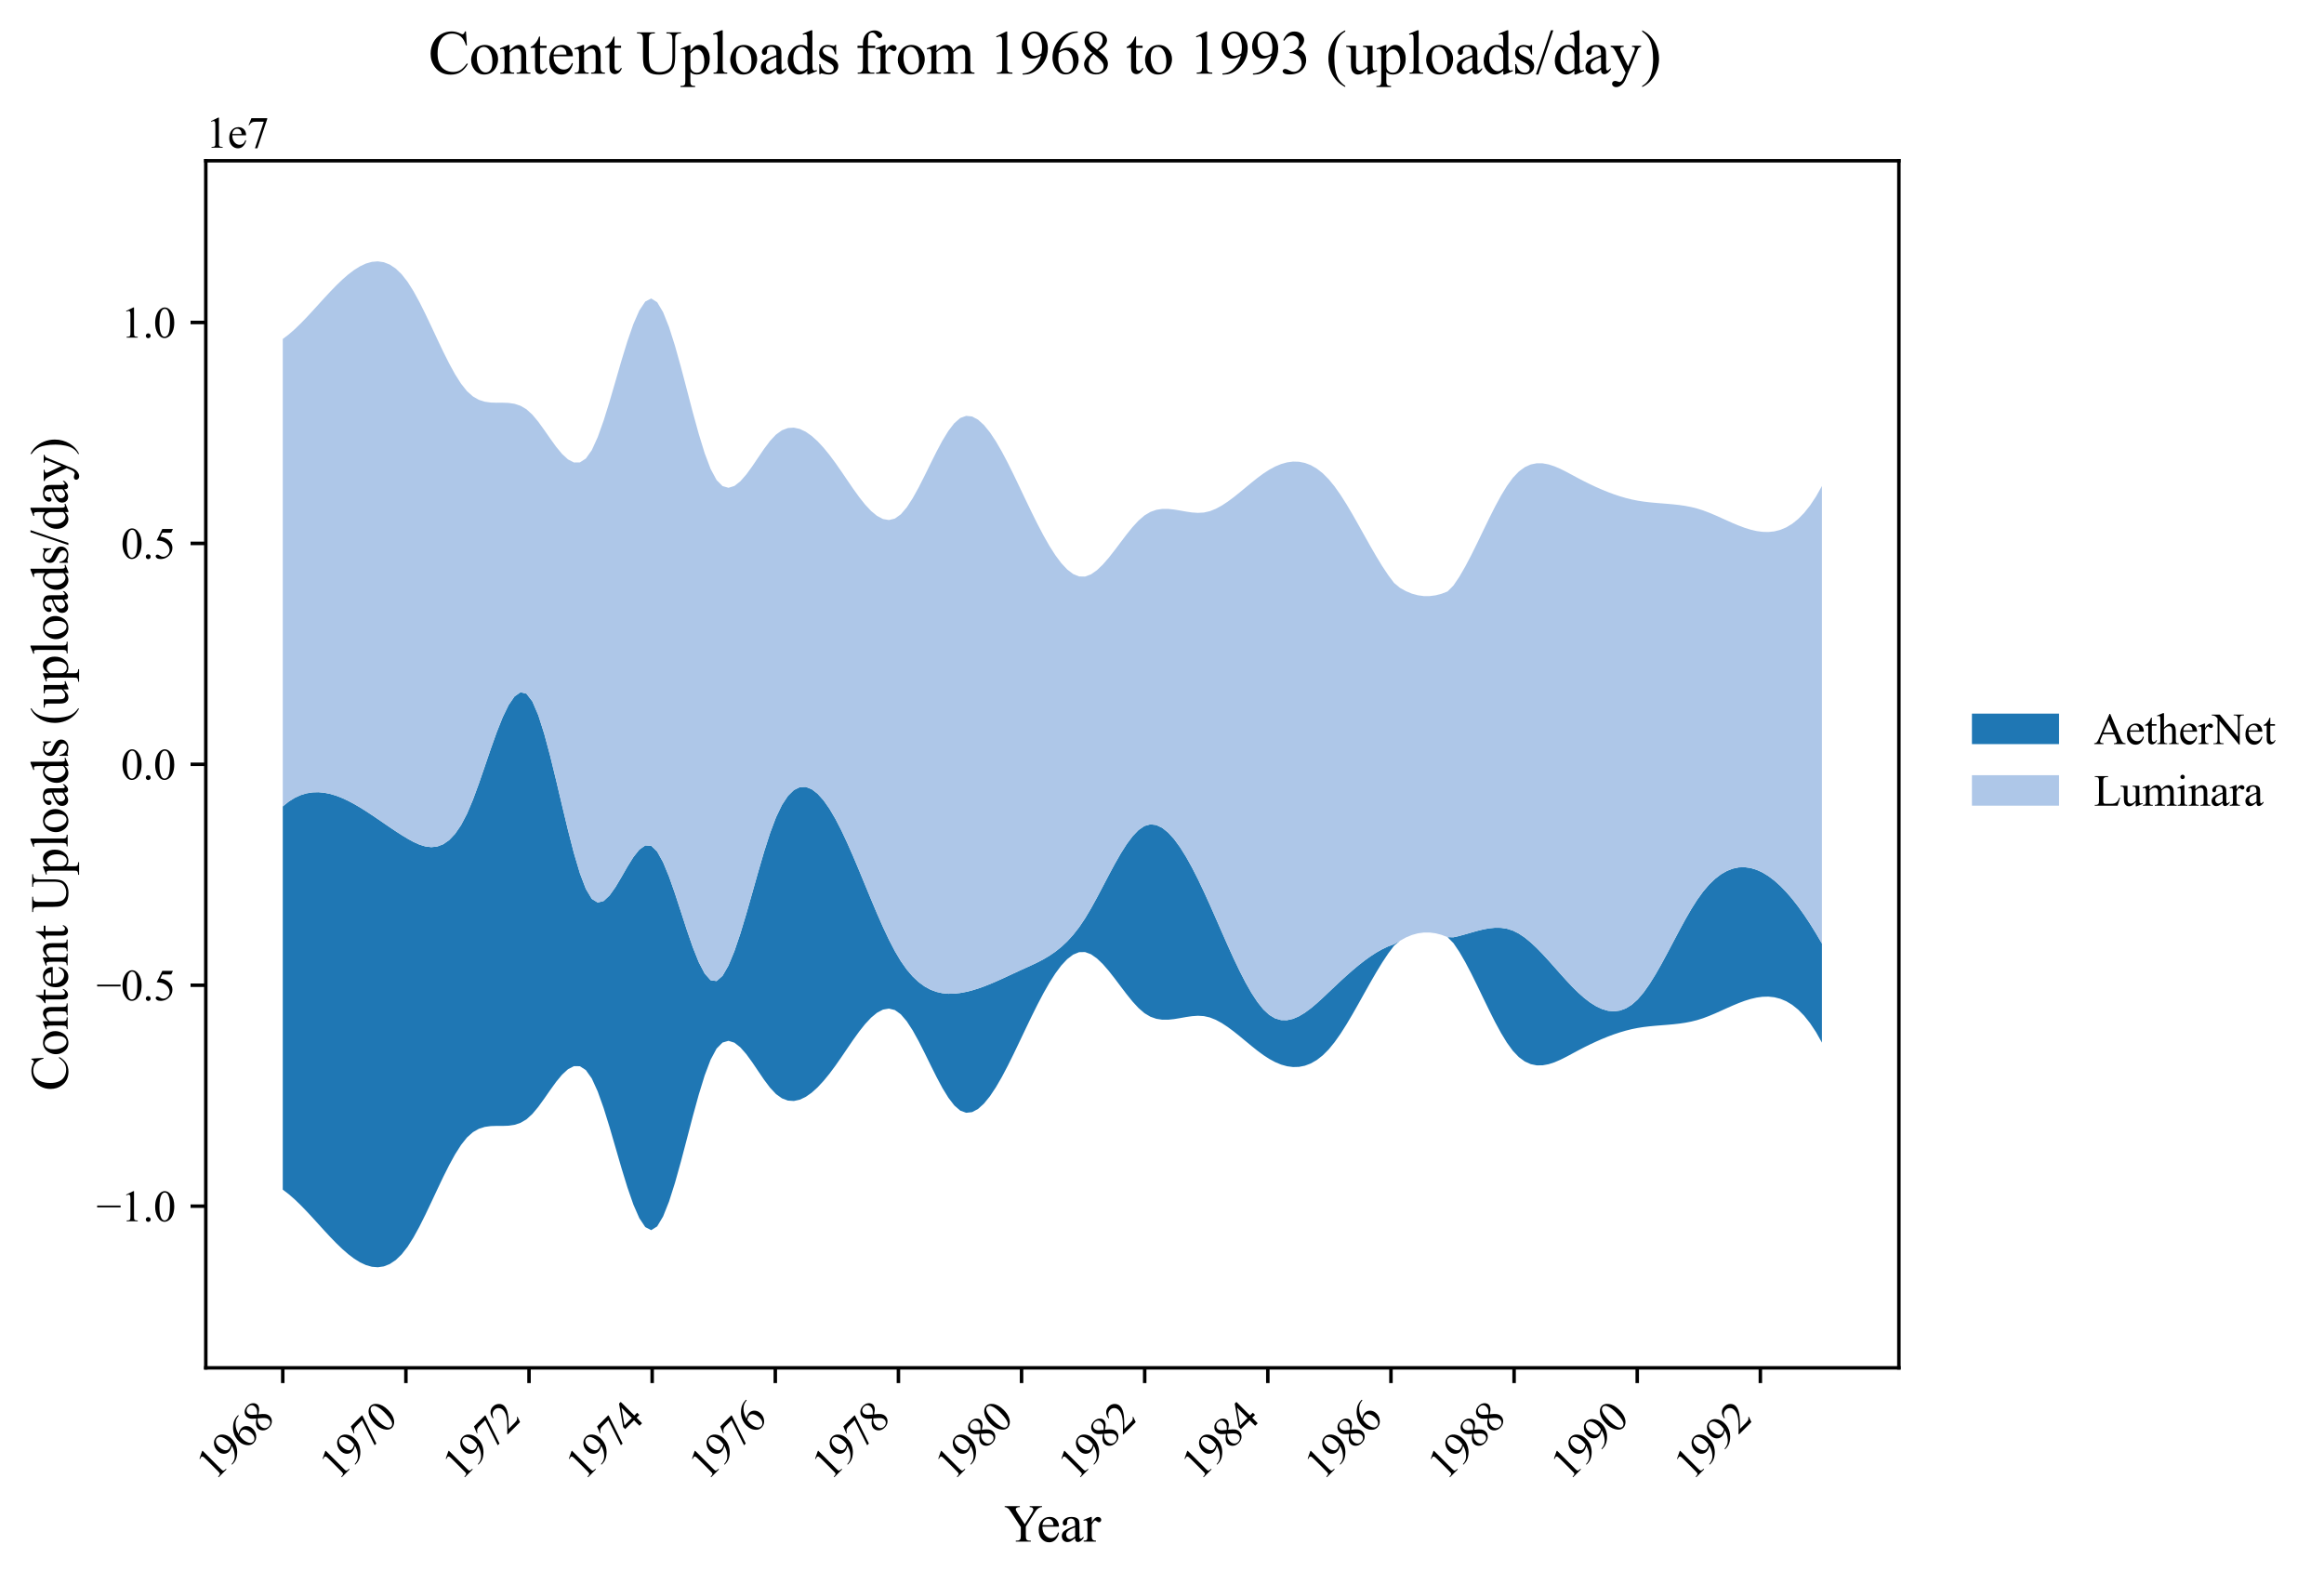 <?xml version="1.0" encoding="utf-8" standalone="no"?>
<!DOCTYPE svg PUBLIC "-//W3C//DTD SVG 1.1//EN"
  "http://www.w3.org/Graphics/SVG/1.1/DTD/svg11.dtd">
<svg xmlns:xlink="http://www.w3.org/1999/xlink" width="533.684pt" height="363.785pt" viewBox="0 0 533.684 363.785" xmlns="http://www.w3.org/2000/svg" version="1.1">
 <defs>
  <style type="text/css">*{stroke-linejoin: round; stroke-linecap: butt}</style>
 </defs>
 <g id="figure_1">
  <g id="patch_1">
   <path d="M 0 363.785 
L 533.684 363.785 
L 533.684 0 
L 0 0 
z
" style="fill: #ffffff"/>
  </g>
  <g id="axes_1">
   <g id="patch_2">
    <path d="M 47.261 314.121 
L 436.061 314.121 
L 436.061 36.921 
L 47.261 36.921 
z
" style="fill: #ffffff"/>
   </g>
   <g id="PolyCollection_1">
    <path d="M 64.934 185.184 
L 64.934 273.194 
L 66.298 274.231 
L 67.663 275.423 
L 69.028 276.738 
L 70.392 278.145 
L 71.757 279.614 
L 73.122 281.114 
L 74.486 282.615 
L 75.851 284.084 
L 77.216 285.491 
L 78.581 286.806 
L 79.945 287.997 
L 81.31 289.034 
L 82.675 289.886 
L 84.039 290.521 
L 85.404 290.91 
L 86.769 291.021 
L 88.133 290.824 
L 89.498 290.287 
L 90.863 289.379 
L 92.227 288.07 
L 93.592 286.33 
L 94.957 284.17 
L 96.322 281.678 
L 97.686 278.948 
L 99.051 276.077 
L 100.416 273.16 
L 101.78 270.292 
L 103.145 267.568 
L 104.51 265.084 
L 105.874 262.935 
L 107.239 261.216 
L 108.604 259.998 
L 109.968 259.222 
L 111.333 258.79 
L 112.698 258.601 
L 114.062 258.559 
L 115.427 258.562 
L 116.792 258.514 
L 118.157 258.313 
L 119.521 257.863 
L 120.886 257.063 
L 122.251 255.822 
L 123.615 254.183 
L 124.98 252.301 
L 126.345 250.335 
L 127.709 248.447 
L 129.074 246.794 
L 130.439 245.538 
L 131.803 244.837 
L 133.168 244.851 
L 134.533 245.74 
L 135.898 247.663 
L 137.262 250.657 
L 138.627 254.487 
L 139.992 258.879 
L 141.356 263.562 
L 142.721 268.262 
L 144.086 272.709 
L 145.45 276.628 
L 146.815 279.748 
L 148.18 281.795 
L 149.544 282.499 
L 150.909 281.64 
L 152.274 279.357 
L 153.638 275.927 
L 155.003 271.632 
L 156.368 266.75 
L 157.733 261.562 
L 159.097 256.348 
L 160.462 251.386 
L 161.827 246.956 
L 163.191 243.339 
L 164.556 240.806 
L 165.921 239.42 
L 167.285 239.021 
L 168.65 239.444 
L 170.015 240.518 
L 171.379 242.077 
L 172.744 243.952 
L 174.109 245.975 
L 175.474 247.977 
L 176.838 249.79 
L 178.203 251.247 
L 179.568 252.227 
L 180.932 252.744 
L 182.297 252.837 
L 183.662 252.541 
L 185.026 251.895 
L 186.391 250.937 
L 187.756 249.704 
L 189.12 248.233 
L 190.485 246.563 
L 191.85 244.729 
L 193.214 242.774 
L 194.579 240.762 
L 195.944 238.771 
L 197.309 236.879 
L 198.673 235.163 
L 200.038 233.701 
L 201.403 232.572 
L 202.767 231.852 
L 204.132 231.619 
L 205.497 231.952 
L 206.861 232.926 
L 208.226 234.527 
L 209.591 236.627 
L 210.955 239.09 
L 212.32 241.779 
L 213.685 244.559 
L 215.049 247.293 
L 216.414 249.845 
L 217.779 252.078 
L 219.144 253.857 
L 220.508 255.045 
L 221.873 255.545 
L 223.238 255.395 
L 224.602 254.666 
L 225.967 253.426 
L 227.332 251.744 
L 228.696 249.691 
L 230.061 247.336 
L 231.426 244.748 
L 232.79 241.996 
L 234.155 239.15 
L 235.52 236.278 
L 236.885 233.442 
L 238.249 230.696 
L 239.614 228.096 
L 240.979 225.698 
L 242.343 223.556 
L 243.708 221.726 
L 245.073 220.264 
L 246.437 219.225 
L 247.802 218.664 
L 249.167 218.636 
L 250.531 219.141 
L 251.896 220.095 
L 253.261 221.404 
L 254.625 222.974 
L 255.99 224.713 
L 257.355 226.528 
L 258.72 228.324 
L 260.084 230.008 
L 261.449 231.488 
L 262.814 232.67 
L 264.178 233.484 
L 265.543 233.964 
L 266.908 234.173 
L 268.272 234.173 
L 269.637 234.029 
L 271.002 233.803 
L 272.366 233.558 
L 273.731 233.358 
L 275.096 233.266 
L 276.461 233.344 
L 277.825 233.653 
L 279.19 234.196 
L 280.555 234.935 
L 281.919 235.831 
L 283.284 236.844 
L 284.649 237.935 
L 286.013 239.064 
L 287.378 240.192 
L 288.743 241.279 
L 290.107 242.287 
L 291.472 243.175 
L 292.837 243.911 
L 294.201 244.479 
L 295.566 244.861 
L 296.931 245.041 
L 298.296 245.004 
L 299.66 244.734 
L 301.025 244.213 
L 302.39 243.428 
L 303.754 242.36 
L 305.119 240.995 
L 306.484 239.324 
L 307.848 237.387 
L 309.213 235.239 
L 310.578 232.936 
L 311.942 230.535 
L 313.307 228.09 
L 314.672 225.659 
L 316.037 223.297 
L 317.401 221.059 
L 318.766 219.002 
L 320.131 217.181 
L 321.495 216.046 
L 322.86 215.283 
L 324.225 214.717 
L 325.589 214.342 
L 326.954 214.155 
L 328.319 214.153 
L 329.683 214.332 
L 331.048 214.687 
L 332.413 215.216 
L 333.777 216.588 
L 335.142 218.62 
L 336.507 220.983 
L 337.872 223.589 
L 339.236 226.351 
L 340.601 229.183 
L 341.966 231.996 
L 343.33 234.705 
L 344.695 237.222 
L 346.06 239.459 
L 347.424 241.331 
L 348.789 242.762 
L 350.154 243.76 
L 351.518 244.374 
L 352.883 244.653 
L 354.248 244.643 
L 355.612 244.392 
L 356.977 243.95 
L 358.342 243.362 
L 359.707 242.679 
L 361.071 241.947 
L 362.436 241.214 
L 363.801 240.507 
L 365.165 239.832 
L 366.53 239.194 
L 367.895 238.595 
L 369.259 238.04 
L 370.624 237.533 
L 371.989 237.078 
L 373.353 236.679 
L 374.718 236.339 
L 376.083 236.063 
L 377.448 235.851 
L 378.812 235.689 
L 380.177 235.56 
L 381.542 235.45 
L 382.906 235.341 
L 384.271 235.219 
L 385.636 235.065 
L 387 234.866 
L 388.365 234.604 
L 389.73 234.264 
L 391.094 233.832 
L 392.459 233.317 
L 393.824 232.745 
L 395.188 232.138 
L 396.553 231.52 
L 397.918 230.914 
L 399.283 230.345 
L 400.647 229.836 
L 402.012 229.41 
L 403.377 229.092 
L 404.741 228.904 
L 406.106 228.871 
L 407.471 229.017 
L 408.835 229.364 
L 410.2 229.937 
L 411.565 230.759 
L 412.929 231.854 
L 414.294 233.245 
L 415.659 234.957 
L 417.024 237.012 
L 418.388 239.435 
L 418.388 216.685 
L 418.388 216.685 
L 417.024 214.35 
L 415.659 212.149 
L 414.294 210.092 
L 412.929 208.186 
L 411.565 206.438 
L 410.2 204.858 
L 408.835 203.453 
L 407.471 202.23 
L 406.106 201.199 
L 404.741 200.367 
L 403.377 199.743 
L 402.012 199.333 
L 400.647 199.147 
L 399.283 199.192 
L 397.918 199.476 
L 396.553 200.008 
L 395.188 200.795 
L 393.824 201.845 
L 392.459 203.167 
L 391.094 204.768 
L 389.73 206.656 
L 388.365 208.814 
L 387 211.18 
L 385.636 213.686 
L 384.271 216.264 
L 382.906 218.849 
L 381.542 221.372 
L 380.177 223.767 
L 378.812 225.967 
L 377.448 227.904 
L 376.083 229.511 
L 374.718 230.734 
L 373.353 231.579 
L 371.989 232.074 
L 370.624 232.244 
L 369.259 232.118 
L 367.895 231.721 
L 366.53 231.081 
L 365.165 230.225 
L 363.801 229.179 
L 362.436 227.969 
L 361.071 226.624 
L 359.707 225.176 
L 358.342 223.663 
L 356.977 222.121 
L 355.612 220.59 
L 354.248 219.105 
L 352.883 217.706 
L 351.518 216.429 
L 350.154 215.312 
L 348.789 214.394 
L 347.424 213.71 
L 346.06 213.28 
L 344.695 213.072 
L 343.33 213.053 
L 341.966 213.187 
L 340.601 213.439 
L 339.236 213.774 
L 337.872 214.157 
L 336.507 214.553 
L 335.142 214.926 
L 333.777 215.241 
L 332.413 215.216 
L 331.048 214.687 
L 329.683 214.332 
L 328.319 214.153 
L 326.954 214.155 
L 325.589 214.342 
L 324.225 214.717 
L 322.86 215.283 
L 321.495 216.046 
L 320.131 216.835 
L 318.766 217.342 
L 317.401 217.989 
L 316.037 218.762 
L 314.672 219.648 
L 313.307 220.633 
L 311.942 221.704 
L 310.578 222.847 
L 309.213 224.048 
L 307.848 225.294 
L 306.484 226.571 
L 305.119 227.865 
L 303.754 229.155 
L 302.39 230.399 
L 301.025 231.549 
L 299.66 232.559 
L 298.296 233.382 
L 296.931 233.971 
L 295.566 234.28 
L 294.201 234.262 
L 292.837 233.871 
L 291.472 233.06 
L 290.107 231.789 
L 288.743 230.084 
L 287.378 228.004 
L 286.013 225.605 
L 284.649 222.945 
L 283.284 220.084 
L 281.919 217.078 
L 280.555 213.985 
L 279.19 210.864 
L 277.825 207.772 
L 276.461 204.768 
L 275.096 201.902 
L 273.731 199.221 
L 272.366 196.767 
L 271.002 194.586 
L 269.637 192.721 
L 268.272 191.216 
L 266.908 190.115 
L 265.543 189.464 
L 264.178 189.305 
L 262.814 189.683 
L 261.449 190.618 
L 260.084 192.044 
L 258.72 193.876 
L 257.355 196.029 
L 255.99 198.417 
L 254.625 200.957 
L 253.261 203.562 
L 251.896 206.148 
L 250.531 208.63 
L 249.167 210.923 
L 247.802 212.947 
L 246.437 214.692 
L 245.073 216.187 
L 243.708 217.464 
L 242.343 218.554 
L 240.979 219.487 
L 239.614 220.296 
L 238.249 221.01 
L 236.885 221.661 
L 235.52 222.281 
L 234.155 222.899 
L 232.79 223.531 
L 231.426 224.168 
L 230.061 224.798 
L 228.696 225.41 
L 227.332 225.991 
L 225.967 226.531 
L 224.602 227.016 
L 223.238 227.437 
L 221.873 227.78 
L 220.508 228.035 
L 219.144 228.188 
L 217.779 228.214 
L 216.414 228.088 
L 215.049 227.782 
L 213.685 227.272 
L 212.32 226.529 
L 210.955 225.529 
L 209.591 224.243 
L 208.226 222.647 
L 206.861 220.713 
L 205.497 218.418 
L 204.132 215.79 
L 202.767 212.894 
L 201.403 209.796 
L 200.038 206.563 
L 198.673 203.262 
L 197.309 199.959 
L 195.944 196.721 
L 194.579 193.613 
L 193.214 190.704 
L 191.85 188.058 
L 190.485 185.738 
L 189.12 183.794 
L 187.756 182.275 
L 186.391 181.231 
L 185.026 180.71 
L 183.662 180.763 
L 182.297 181.439 
L 180.932 182.786 
L 179.568 184.855 
L 178.203 187.694 
L 176.838 191.322 
L 175.474 195.579 
L 174.109 200.238 
L 172.744 205.077 
L 171.379 209.87 
L 170.015 214.393 
L 168.65 218.422 
L 167.285 221.73 
L 165.921 224.095 
L 164.556 225.291 
L 163.191 225.105 
L 161.827 223.571 
L 160.462 220.956 
L 159.097 217.535 
L 157.733 213.585 
L 156.368 209.381 
L 155.003 205.2 
L 153.638 201.317 
L 152.274 198.009 
L 150.909 195.552 
L 149.544 194.221 
L 148.18 194.149 
L 146.815 195.11 
L 145.45 196.825 
L 144.086 199.014 
L 142.721 201.397 
L 141.356 203.693 
L 139.992 205.623 
L 138.627 206.907 
L 137.262 207.264 
L 135.898 206.415 
L 134.533 204.128 
L 133.168 200.541 
L 131.803 195.953 
L 130.439 190.664 
L 129.074 184.976 
L 127.709 179.189 
L 126.345 173.604 
L 124.98 168.521 
L 123.615 164.242 
L 122.251 161.068 
L 120.886 159.29 
L 119.521 158.976 
L 118.157 159.923 
L 116.792 161.914 
L 115.427 164.733 
L 114.062 168.163 
L 112.698 171.987 
L 111.333 175.988 
L 109.968 179.95 
L 108.604 183.656 
L 107.239 186.889 
L 105.874 189.49 
L 104.51 191.482 
L 103.145 192.924 
L 101.78 193.876 
L 100.416 194.397 
L 99.051 194.545 
L 97.686 194.38 
L 96.322 193.961 
L 94.957 193.346 
L 93.592 192.595 
L 92.227 191.765 
L 90.863 190.884 
L 89.498 189.97 
L 88.133 189.037 
L 86.769 188.1 
L 85.404 187.176 
L 84.039 186.278 
L 82.675 185.423 
L 81.31 184.627 
L 79.945 183.903 
L 78.581 183.269 
L 77.216 182.738 
L 75.851 182.327 
L 74.486 182.051 
L 73.122 181.925 
L 71.757 181.965 
L 70.392 182.185 
L 69.028 182.602 
L 67.663 183.23 
L 66.298 184.086 
L 64.934 185.184 
z
" clip-path="url(#p4b2a64101d)" style="fill: #1f77b4"/>
   </g>
   <g id="PolyCollection_2">
    <path d="M 64.934 77.849 
L 64.934 185.184 
L 66.298 184.086 
L 67.663 183.23 
L 69.028 182.602 
L 70.392 182.185 
L 71.757 181.965 
L 73.122 181.925 
L 74.486 182.051 
L 75.851 182.327 
L 77.216 182.738 
L 78.581 183.269 
L 79.945 183.903 
L 81.31 184.627 
L 82.675 185.423 
L 84.039 186.278 
L 85.404 187.176 
L 86.769 188.1 
L 88.133 189.037 
L 89.498 189.97 
L 90.863 190.884 
L 92.227 191.765 
L 93.592 192.595 
L 94.957 193.346 
L 96.322 193.961 
L 97.686 194.38 
L 99.051 194.545 
L 100.416 194.397 
L 101.78 193.876 
L 103.145 192.924 
L 104.51 191.482 
L 105.874 189.49 
L 107.239 186.889 
L 108.604 183.656 
L 109.968 179.95 
L 111.333 175.988 
L 112.698 171.987 
L 114.062 168.163 
L 115.427 164.733 
L 116.792 161.914 
L 118.157 159.923 
L 119.521 158.976 
L 120.886 159.29 
L 122.251 161.068 
L 123.615 164.242 
L 124.98 168.521 
L 126.345 173.604 
L 127.709 179.189 
L 129.074 184.976 
L 130.439 190.664 
L 131.803 195.953 
L 133.168 200.541 
L 134.533 204.128 
L 135.898 206.415 
L 137.262 207.264 
L 138.627 206.907 
L 139.992 205.623 
L 141.356 203.693 
L 142.721 201.397 
L 144.086 199.014 
L 145.45 196.825 
L 146.815 195.11 
L 148.18 194.149 
L 149.544 194.221 
L 150.909 195.552 
L 152.274 198.009 
L 153.638 201.317 
L 155.003 205.2 
L 156.368 209.381 
L 157.733 213.585 
L 159.097 217.535 
L 160.462 220.956 
L 161.827 223.571 
L 163.191 225.105 
L 164.556 225.291 
L 165.921 224.095 
L 167.285 221.73 
L 168.65 218.422 
L 170.015 214.393 
L 171.379 209.87 
L 172.744 205.077 
L 174.109 200.238 
L 175.474 195.579 
L 176.838 191.322 
L 178.203 187.694 
L 179.568 184.855 
L 180.932 182.786 
L 182.297 181.439 
L 183.662 180.763 
L 185.026 180.71 
L 186.391 181.231 
L 187.756 182.275 
L 189.12 183.794 
L 190.485 185.738 
L 191.85 188.058 
L 193.214 190.704 
L 194.579 193.613 
L 195.944 196.721 
L 197.309 199.959 
L 198.673 203.262 
L 200.038 206.563 
L 201.403 209.796 
L 202.767 212.894 
L 204.132 215.79 
L 205.497 218.418 
L 206.861 220.713 
L 208.226 222.647 
L 209.591 224.243 
L 210.955 225.529 
L 212.32 226.529 
L 213.685 227.272 
L 215.049 227.782 
L 216.414 228.088 
L 217.779 228.214 
L 219.144 228.188 
L 220.508 228.035 
L 221.873 227.78 
L 223.238 227.437 
L 224.602 227.016 
L 225.967 226.531 
L 227.332 225.991 
L 228.696 225.41 
L 230.061 224.798 
L 231.426 224.168 
L 232.79 223.531 
L 234.155 222.899 
L 235.52 222.281 
L 236.885 221.661 
L 238.249 221.01 
L 239.614 220.296 
L 240.979 219.487 
L 242.343 218.554 
L 243.708 217.464 
L 245.073 216.187 
L 246.437 214.692 
L 247.802 212.947 
L 249.167 210.923 
L 250.531 208.63 
L 251.896 206.148 
L 253.261 203.562 
L 254.625 200.957 
L 255.99 198.417 
L 257.355 196.029 
L 258.72 193.876 
L 260.084 192.044 
L 261.449 190.618 
L 262.814 189.683 
L 264.178 189.305 
L 265.543 189.464 
L 266.908 190.115 
L 268.272 191.216 
L 269.637 192.721 
L 271.002 194.586 
L 272.366 196.767 
L 273.731 199.221 
L 275.096 201.902 
L 276.461 204.768 
L 277.825 207.772 
L 279.19 210.864 
L 280.555 213.985 
L 281.919 217.078 
L 283.284 220.084 
L 284.649 222.945 
L 286.013 225.605 
L 287.378 228.004 
L 288.743 230.084 
L 290.107 231.789 
L 291.472 233.06 
L 292.837 233.871 
L 294.201 234.262 
L 295.566 234.28 
L 296.931 233.971 
L 298.296 233.382 
L 299.66 232.559 
L 301.025 231.549 
L 302.39 230.399 
L 303.754 229.155 
L 305.119 227.865 
L 306.484 226.571 
L 307.848 225.294 
L 309.213 224.048 
L 310.578 222.847 
L 311.942 221.704 
L 313.307 220.633 
L 314.672 219.648 
L 316.037 218.762 
L 317.401 217.989 
L 318.766 217.342 
L 320.131 216.835 
L 321.495 216.046 
L 322.86 215.283 
L 324.225 214.717 
L 325.589 214.342 
L 326.954 214.155 
L 328.319 214.153 
L 329.683 214.332 
L 331.048 214.687 
L 332.413 215.216 
L 333.777 215.241 
L 335.142 214.926 
L 336.507 214.553 
L 337.872 214.157 
L 339.236 213.774 
L 340.601 213.439 
L 341.966 213.187 
L 343.33 213.053 
L 344.695 213.072 
L 346.06 213.28 
L 347.424 213.71 
L 348.789 214.394 
L 350.154 215.312 
L 351.518 216.429 
L 352.883 217.706 
L 354.248 219.105 
L 355.612 220.59 
L 356.977 222.121 
L 358.342 223.663 
L 359.707 225.176 
L 361.071 226.624 
L 362.436 227.969 
L 363.801 229.179 
L 365.165 230.225 
L 366.53 231.081 
L 367.895 231.721 
L 369.259 232.118 
L 370.624 232.244 
L 371.989 232.074 
L 373.353 231.579 
L 374.718 230.734 
L 376.083 229.511 
L 377.448 227.904 
L 378.812 225.967 
L 380.177 223.767 
L 381.542 221.372 
L 382.906 218.849 
L 384.271 216.264 
L 385.636 213.686 
L 387 211.18 
L 388.365 208.814 
L 389.73 206.656 
L 391.094 204.768 
L 392.459 203.167 
L 393.824 201.845 
L 395.188 200.795 
L 396.553 200.008 
L 397.918 199.476 
L 399.283 199.192 
L 400.647 199.147 
L 402.012 199.333 
L 403.377 199.743 
L 404.741 200.367 
L 406.106 201.199 
L 407.471 202.23 
L 408.835 203.453 
L 410.2 204.858 
L 411.565 206.438 
L 412.929 208.186 
L 414.294 210.092 
L 415.659 212.149 
L 417.024 214.35 
L 418.388 216.685 
L 418.388 111.607 
L 418.388 111.607 
L 417.024 114.03 
L 415.659 116.086 
L 414.294 117.797 
L 412.929 119.189 
L 411.565 120.283 
L 410.2 121.106 
L 408.835 121.678 
L 407.471 122.026 
L 406.106 122.171 
L 404.741 122.138 
L 403.377 121.951 
L 402.012 121.632 
L 400.647 121.207 
L 399.283 120.697 
L 397.918 120.128 
L 396.553 119.523 
L 395.188 118.905 
L 393.824 118.297 
L 392.459 117.725 
L 391.094 117.211 
L 389.73 116.779 
L 388.365 116.438 
L 387 116.176 
L 385.636 115.977 
L 384.271 115.824 
L 382.906 115.701 
L 381.542 115.593 
L 380.177 115.482 
L 378.812 115.354 
L 377.448 115.191 
L 376.083 114.979 
L 374.718 114.703 
L 373.353 114.364 
L 371.989 113.964 
L 370.624 113.509 
L 369.259 113.002 
L 367.895 112.447 
L 366.53 111.849 
L 365.165 111.21 
L 363.801 110.535 
L 362.436 109.829 
L 361.071 109.096 
L 359.707 108.364 
L 358.342 107.68 
L 356.977 107.093 
L 355.612 106.65 
L 354.248 106.4 
L 352.883 106.39 
L 351.518 106.668 
L 350.154 107.282 
L 348.789 108.281 
L 347.424 109.711 
L 346.06 111.583 
L 344.695 113.821 
L 343.33 116.338 
L 341.966 119.046 
L 340.601 121.86 
L 339.236 124.691 
L 337.872 127.453 
L 336.507 130.059 
L 335.142 132.422 
L 333.777 134.455 
L 332.413 135.826 
L 331.048 136.355 
L 329.683 136.711 
L 328.319 136.89 
L 326.954 136.887 
L 325.589 136.701 
L 324.225 136.326 
L 322.86 135.759 
L 321.495 134.997 
L 320.131 133.862 
L 318.766 132.04 
L 317.401 129.984 
L 316.037 127.746 
L 314.672 125.384 
L 313.307 122.952 
L 311.942 120.508 
L 310.578 118.106 
L 309.213 115.804 
L 307.848 113.656 
L 306.484 111.718 
L 305.119 110.048 
L 303.754 108.682 
L 302.39 107.615 
L 301.025 106.829 
L 299.66 106.309 
L 298.296 106.038 
L 296.931 106.001 
L 295.566 106.182 
L 294.201 106.564 
L 292.837 107.131 
L 291.472 107.868 
L 290.107 108.756 
L 288.743 109.763 
L 287.378 110.851 
L 286.013 111.979 
L 284.649 113.108 
L 283.284 114.199 
L 281.919 115.212 
L 280.555 116.108 
L 279.19 116.847 
L 277.825 117.39 
L 276.461 117.699 
L 275.096 117.777 
L 273.731 117.684 
L 272.366 117.484 
L 271.002 117.24 
L 269.637 117.014 
L 268.272 116.869 
L 266.908 116.87 
L 265.543 117.078 
L 264.178 117.558 
L 262.814 118.372 
L 261.449 119.554 
L 260.084 121.034 
L 258.72 122.719 
L 257.355 124.515 
L 255.99 126.329 
L 254.625 128.068 
L 253.261 129.639 
L 251.896 130.947 
L 250.531 131.901 
L 249.167 132.407 
L 247.802 132.379 
L 246.437 131.818 
L 245.073 130.778 
L 243.708 129.316 
L 242.343 127.486 
L 240.979 125.345 
L 239.614 122.946 
L 238.249 120.346 
L 236.885 117.6 
L 235.52 114.764 
L 234.155 111.893 
L 232.79 109.047 
L 231.426 106.295 
L 230.061 103.707 
L 228.696 101.351 
L 227.332 99.298 
L 225.967 97.617 
L 224.602 96.377 
L 223.238 95.647 
L 221.873 95.498 
L 220.508 95.997 
L 219.144 97.186 
L 217.779 98.964 
L 216.414 101.198 
L 215.049 103.75 
L 213.685 106.483 
L 212.32 109.263 
L 210.955 111.953 
L 209.591 114.415 
L 208.226 116.516 
L 206.861 118.117 
L 205.497 119.09 
L 204.132 119.423 
L 202.767 119.191 
L 201.403 118.471 
L 200.038 117.341 
L 198.673 115.879 
L 197.309 114.164 
L 195.944 112.271 
L 194.579 110.28 
L 193.214 108.268 
L 191.85 106.313 
L 190.485 104.48 
L 189.12 102.809 
L 187.756 101.338 
L 186.391 100.105 
L 185.026 99.147 
L 183.662 98.501 
L 182.297 98.206 
L 180.932 98.298 
L 179.568 98.815 
L 178.203 99.795 
L 176.838 101.252 
L 175.474 103.066 
L 174.109 105.068 
L 172.744 107.091 
L 171.379 108.965 
L 170.015 110.524 
L 168.65 111.599 
L 167.285 112.021 
L 165.921 111.623 
L 164.556 110.236 
L 163.191 107.703 
L 161.827 104.086 
L 160.462 99.657 
L 159.097 94.695 
L 157.733 89.48 
L 156.368 84.292 
L 155.003 79.41 
L 153.638 75.115 
L 152.274 71.686 
L 150.909 69.402 
L 149.544 68.543 
L 148.18 69.247 
L 146.815 71.295 
L 145.45 74.415 
L 144.086 78.334 
L 142.721 82.78 
L 141.356 87.481 
L 139.992 92.163 
L 138.627 96.556 
L 137.262 100.385 
L 135.898 103.379 
L 134.533 105.302 
L 133.168 106.191 
L 131.803 106.206 
L 130.439 105.505 
L 129.074 104.248 
L 127.709 102.596 
L 126.345 100.707 
L 124.98 98.742 
L 123.615 96.86 
L 122.251 95.22 
L 120.886 93.98 
L 119.521 93.18 
L 118.157 92.729 
L 116.792 92.529 
L 115.427 92.48 
L 114.062 92.484 
L 112.698 92.441 
L 111.333 92.253 
L 109.968 91.82 
L 108.604 91.044 
L 107.239 89.826 
L 105.874 88.107 
L 104.51 85.958 
L 103.145 83.474 
L 101.78 80.751 
L 100.416 77.882 
L 99.051 74.965 
L 97.686 72.094 
L 96.322 69.365 
L 94.957 66.873 
L 93.592 64.713 
L 92.227 62.972 
L 90.863 61.663 
L 89.498 60.756 
L 88.133 60.219 
L 86.769 60.021 
L 85.404 60.132 
L 84.039 60.521 
L 82.675 61.157 
L 81.31 62.009 
L 79.945 63.045 
L 78.581 64.237 
L 77.216 65.552 
L 75.851 66.959 
L 74.486 68.428 
L 73.122 69.928 
L 71.757 71.428 
L 70.392 72.897 
L 69.028 74.305 
L 67.663 75.62 
L 66.298 76.811 
L 64.934 77.849 
z
" clip-path="url(#p4b2a64101d)" style="fill: #aec7e8"/>
   </g>
   <g id="matplotlib.axis_1">
    <g id="xtick_1">
     <g id="line2d_1">
      <defs>
       <path id="m43ade8a943" d="M 0 0 
L 0 3.5 
" style="stroke: #000000; stroke-width: 0.8"/>
      </defs>
      <g>
       <use xlink:href="#m43ade8a943" x="64.934" y="314.121" style="stroke: #000000; stroke-width: 0.8"/>
      </g>
     </g>
     <g id="text_1">
      <!-- 1968 -->
      <g transform="translate(49.279 340.173) rotate(-45) scale(0.1 -0.1)">
       <defs>
        <path id="TimesNewRomanPSMT-31" d="M 750 3822 
L 1781 4325 
L 1884 4325 
L 1884 747 
Q 1884 391 1914 303 
Q 1944 216 2037 169 
Q 2131 122 2419 116 
L 2419 0 
L 825 0 
L 825 116 
Q 1125 122 1212 167 
Q 1300 213 1334 289 
Q 1369 366 1369 747 
L 1369 3034 
Q 1369 3497 1338 3628 
Q 1316 3728 1258 3775 
Q 1200 3822 1119 3822 
Q 1003 3822 797 3725 
L 750 3822 
z
" transform="scale(0.016)"/>
        <path id="TimesNewRomanPSMT-39" d="M 338 -88 
L 338 28 
Q 744 34 1094 217 
Q 1444 400 1770 856 
Q 2097 1313 2225 1859 
Q 1734 1544 1338 1544 
Q 891 1544 572 1889 
Q 253 2234 253 2806 
Q 253 3363 572 3797 
Q 956 4325 1575 4325 
Q 2097 4325 2469 3894 
Q 2925 3359 2925 2575 
Q 2925 1869 2578 1258 
Q 2231 647 1613 244 
Q 1109 -88 516 -88 
L 338 -88 
z
M 2275 2091 
Q 2331 2497 2331 2741 
Q 2331 3044 2228 3395 
Q 2125 3747 1936 3934 
Q 1747 4122 1506 4122 
Q 1228 4122 1018 3872 
Q 809 3622 809 3128 
Q 809 2469 1088 2097 
Q 1291 1828 1588 1828 
Q 1731 1828 1928 1897 
Q 2125 1966 2275 2091 
z
" transform="scale(0.016)"/>
        <path id="TimesNewRomanPSMT-36" d="M 2869 4325 
L 2869 4209 
Q 2456 4169 2195 4045 
Q 1934 3922 1679 3669 
Q 1425 3416 1258 3105 
Q 1091 2794 978 2366 
Q 1428 2675 1881 2675 
Q 2316 2675 2634 2325 
Q 2953 1975 2953 1425 
Q 2953 894 2631 456 
Q 2244 -75 1606 -75 
Q 1172 -75 869 213 
Q 275 772 275 1663 
Q 275 2231 503 2743 
Q 731 3256 1154 3653 
Q 1578 4050 1965 4187 
Q 2353 4325 2688 4325 
L 2869 4325 
z
M 925 2138 
Q 869 1716 869 1456 
Q 869 1156 980 804 
Q 1091 453 1309 247 
Q 1469 100 1697 100 
Q 1969 100 2183 356 
Q 2397 613 2397 1088 
Q 2397 1622 2184 2012 
Q 1972 2403 1581 2403 
Q 1463 2403 1327 2353 
Q 1191 2303 925 2138 
z
" transform="scale(0.016)"/>
        <path id="TimesNewRomanPSMT-38" d="M 1228 2134 
Q 725 2547 579 2797 
Q 434 3047 434 3316 
Q 434 3728 753 4026 
Q 1072 4325 1600 4325 
Q 2113 4325 2425 4047 
Q 2738 3769 2738 3413 
Q 2738 3175 2569 2928 
Q 2400 2681 1866 2347 
Q 2416 1922 2594 1678 
Q 2831 1359 2831 1006 
Q 2831 559 2490 242 
Q 2150 -75 1597 -75 
Q 994 -75 656 303 
Q 388 606 388 966 
Q 388 1247 577 1523 
Q 766 1800 1228 2134 
z
M 1719 2469 
Q 2094 2806 2194 3001 
Q 2294 3197 2294 3444 
Q 2294 3772 2109 3958 
Q 1925 4144 1606 4144 
Q 1288 4144 1088 3959 
Q 888 3775 888 3528 
Q 888 3366 970 3203 
Q 1053 3041 1206 2894 
L 1719 2469 
z
M 1375 2016 
Q 1116 1797 991 1539 
Q 866 1281 866 981 
Q 866 578 1086 336 
Q 1306 94 1647 94 
Q 1984 94 2187 284 
Q 2391 475 2391 747 
Q 2391 972 2272 1150 
Q 2050 1481 1375 2016 
z
" transform="scale(0.016)"/>
       </defs>
       <use xlink:href="#TimesNewRomanPSMT-31"/>
       <use xlink:href="#TimesNewRomanPSMT-39" x="50"/>
       <use xlink:href="#TimesNewRomanPSMT-36" x="100"/>
       <use xlink:href="#TimesNewRomanPSMT-38" x="150"/>
      </g>
     </g>
    </g>
    <g id="xtick_2">
     <g id="line2d_2">
      <g>
       <use xlink:href="#m43ade8a943" x="93.21" y="314.121" style="stroke: #000000; stroke-width: 0.8"/>
      </g>
     </g>
     <g id="text_2">
      <!-- 1970 -->
      <g transform="translate(77.555 340.173) rotate(-45) scale(0.1 -0.1)">
       <defs>
        <path id="TimesNewRomanPSMT-37" d="M 644 4238 
L 2916 4238 
L 2916 4119 
L 1503 -88 
L 1153 -88 
L 2419 3728 
L 1253 3728 
Q 900 3728 750 3644 
Q 488 3500 328 3200 
L 238 3234 
L 644 4238 
z
" transform="scale(0.016)"/>
        <path id="TimesNewRomanPSMT-30" d="M 231 2094 
Q 231 2819 450 3342 
Q 669 3866 1031 4122 
Q 1313 4325 1613 4325 
Q 2100 4325 2488 3828 
Q 2972 3213 2972 2159 
Q 2972 1422 2759 906 
Q 2547 391 2217 158 
Q 1888 -75 1581 -75 
Q 975 -75 572 641 
Q 231 1244 231 2094 
z
M 844 2016 
Q 844 1141 1059 588 
Q 1238 122 1591 122 
Q 1759 122 1940 273 
Q 2122 425 2216 781 
Q 2359 1319 2359 2297 
Q 2359 3022 2209 3506 
Q 2097 3866 1919 4016 
Q 1791 4119 1609 4119 
Q 1397 4119 1231 3928 
Q 1006 3669 925 3112 
Q 844 2556 844 2016 
z
" transform="scale(0.016)"/>
       </defs>
       <use xlink:href="#TimesNewRomanPSMT-31"/>
       <use xlink:href="#TimesNewRomanPSMT-39" x="50"/>
       <use xlink:href="#TimesNewRomanPSMT-37" x="100"/>
       <use xlink:href="#TimesNewRomanPSMT-30" x="150"/>
      </g>
     </g>
    </g>
    <g id="xtick_3">
     <g id="line2d_3">
      <g>
       <use xlink:href="#m43ade8a943" x="121.486" y="314.121" style="stroke: #000000; stroke-width: 0.8"/>
      </g>
     </g>
     <g id="text_3">
      <!-- 1972 -->
      <g transform="translate(105.832 340.173) rotate(-45) scale(0.1 -0.1)">
       <defs>
        <path id="TimesNewRomanPSMT-32" d="M 2934 816 
L 2638 0 
L 138 0 
L 138 116 
Q 1241 1122 1691 1759 
Q 2141 2397 2141 2925 
Q 2141 3328 1894 3587 
Q 1647 3847 1303 3847 
Q 991 3847 742 3664 
Q 494 3481 375 3128 
L 259 3128 
Q 338 3706 661 4015 
Q 984 4325 1469 4325 
Q 1984 4325 2329 3994 
Q 2675 3663 2675 3213 
Q 2675 2891 2525 2569 
Q 2294 2063 1775 1497 
Q 997 647 803 472 
L 1909 472 
Q 2247 472 2383 497 
Q 2519 522 2628 598 
Q 2738 675 2819 816 
L 2934 816 
z
" transform="scale(0.016)"/>
       </defs>
       <use xlink:href="#TimesNewRomanPSMT-31"/>
       <use xlink:href="#TimesNewRomanPSMT-39" x="50"/>
       <use xlink:href="#TimesNewRomanPSMT-37" x="100"/>
       <use xlink:href="#TimesNewRomanPSMT-32" x="150"/>
      </g>
     </g>
    </g>
    <g id="xtick_4">
     <g id="line2d_4">
      <g>
       <use xlink:href="#m43ade8a943" x="149.763" y="314.121" style="stroke: #000000; stroke-width: 0.8"/>
      </g>
     </g>
     <g id="text_4">
      <!-- 1974 -->
      <g transform="translate(134.108 340.173) rotate(-45) scale(0.1 -0.1)">
       <defs>
        <path id="TimesNewRomanPSMT-34" d="M 2978 1563 
L 2978 1119 
L 2409 1119 
L 2409 0 
L 1894 0 
L 1894 1119 
L 100 1119 
L 100 1519 
L 2066 4325 
L 2409 4325 
L 2409 1563 
L 2978 1563 
z
M 1894 1563 
L 1894 3666 
L 406 1563 
L 1894 1563 
z
" transform="scale(0.016)"/>
       </defs>
       <use xlink:href="#TimesNewRomanPSMT-31"/>
       <use xlink:href="#TimesNewRomanPSMT-39" x="50"/>
       <use xlink:href="#TimesNewRomanPSMT-37" x="100"/>
       <use xlink:href="#TimesNewRomanPSMT-34" x="150"/>
      </g>
     </g>
    </g>
    <g id="xtick_5">
     <g id="line2d_5">
      <g>
       <use xlink:href="#m43ade8a943" x="178.039" y="314.121" style="stroke: #000000; stroke-width: 0.8"/>
      </g>
     </g>
     <g id="text_5">
      <!-- 1976 -->
      <g transform="translate(162.384 340.173) rotate(-45) scale(0.1 -0.1)">
       <use xlink:href="#TimesNewRomanPSMT-31"/>
       <use xlink:href="#TimesNewRomanPSMT-39" x="50"/>
       <use xlink:href="#TimesNewRomanPSMT-37" x="100"/>
       <use xlink:href="#TimesNewRomanPSMT-36" x="150"/>
      </g>
     </g>
    </g>
    <g id="xtick_6">
     <g id="line2d_6">
      <g>
       <use xlink:href="#m43ade8a943" x="206.315" y="314.121" style="stroke: #000000; stroke-width: 0.8"/>
      </g>
     </g>
     <g id="text_6">
      <!-- 1978 -->
      <g transform="translate(190.661 340.173) rotate(-45) scale(0.1 -0.1)">
       <use xlink:href="#TimesNewRomanPSMT-31"/>
       <use xlink:href="#TimesNewRomanPSMT-39" x="50"/>
       <use xlink:href="#TimesNewRomanPSMT-37" x="100"/>
       <use xlink:href="#TimesNewRomanPSMT-38" x="150"/>
      </g>
     </g>
    </g>
    <g id="xtick_7">
     <g id="line2d_7">
      <g>
       <use xlink:href="#m43ade8a943" x="234.592" y="314.121" style="stroke: #000000; stroke-width: 0.8"/>
      </g>
     </g>
     <g id="text_7">
      <!-- 1980 -->
      <g transform="translate(218.937 340.173) rotate(-45) scale(0.1 -0.1)">
       <use xlink:href="#TimesNewRomanPSMT-31"/>
       <use xlink:href="#TimesNewRomanPSMT-39" x="50"/>
       <use xlink:href="#TimesNewRomanPSMT-38" x="100"/>
       <use xlink:href="#TimesNewRomanPSMT-30" x="150"/>
      </g>
     </g>
    </g>
    <g id="xtick_8">
     <g id="line2d_8">
      <g>
       <use xlink:href="#m43ade8a943" x="262.868" y="314.121" style="stroke: #000000; stroke-width: 0.8"/>
      </g>
     </g>
     <g id="text_8">
      <!-- 1982 -->
      <g transform="translate(247.214 340.173) rotate(-45) scale(0.1 -0.1)">
       <use xlink:href="#TimesNewRomanPSMT-31"/>
       <use xlink:href="#TimesNewRomanPSMT-39" x="50"/>
       <use xlink:href="#TimesNewRomanPSMT-38" x="100"/>
       <use xlink:href="#TimesNewRomanPSMT-32" x="150"/>
      </g>
     </g>
    </g>
    <g id="xtick_9">
     <g id="line2d_9">
      <g>
       <use xlink:href="#m43ade8a943" x="291.145" y="314.121" style="stroke: #000000; stroke-width: 0.8"/>
      </g>
     </g>
     <g id="text_9">
      <!-- 1984 -->
      <g transform="translate(275.49 340.173) rotate(-45) scale(0.1 -0.1)">
       <use xlink:href="#TimesNewRomanPSMT-31"/>
       <use xlink:href="#TimesNewRomanPSMT-39" x="50"/>
       <use xlink:href="#TimesNewRomanPSMT-38" x="100"/>
       <use xlink:href="#TimesNewRomanPSMT-34" x="150"/>
      </g>
     </g>
    </g>
    <g id="xtick_10">
     <g id="line2d_10">
      <g>
       <use xlink:href="#m43ade8a943" x="319.421" y="314.121" style="stroke: #000000; stroke-width: 0.8"/>
      </g>
     </g>
     <g id="text_10">
      <!-- 1986 -->
      <g transform="translate(303.766 340.173) rotate(-45) scale(0.1 -0.1)">
       <use xlink:href="#TimesNewRomanPSMT-31"/>
       <use xlink:href="#TimesNewRomanPSMT-39" x="50"/>
       <use xlink:href="#TimesNewRomanPSMT-38" x="100"/>
       <use xlink:href="#TimesNewRomanPSMT-36" x="150"/>
      </g>
     </g>
    </g>
    <g id="xtick_11">
     <g id="line2d_11">
      <g>
       <use xlink:href="#m43ade8a943" x="347.697" y="314.121" style="stroke: #000000; stroke-width: 0.8"/>
      </g>
     </g>
     <g id="text_11">
      <!-- 1988 -->
      <g transform="translate(332.043 340.173) rotate(-45) scale(0.1 -0.1)">
       <use xlink:href="#TimesNewRomanPSMT-31"/>
       <use xlink:href="#TimesNewRomanPSMT-39" x="50"/>
       <use xlink:href="#TimesNewRomanPSMT-38" x="100"/>
       <use xlink:href="#TimesNewRomanPSMT-38" x="150"/>
      </g>
     </g>
    </g>
    <g id="xtick_12">
     <g id="line2d_12">
      <g>
       <use xlink:href="#m43ade8a943" x="375.974" y="314.121" style="stroke: #000000; stroke-width: 0.8"/>
      </g>
     </g>
     <g id="text_12">
      <!-- 1990 -->
      <g transform="translate(360.319 340.173) rotate(-45) scale(0.1 -0.1)">
       <use xlink:href="#TimesNewRomanPSMT-31"/>
       <use xlink:href="#TimesNewRomanPSMT-39" x="50"/>
       <use xlink:href="#TimesNewRomanPSMT-39" x="100"/>
       <use xlink:href="#TimesNewRomanPSMT-30" x="150"/>
      </g>
     </g>
    </g>
    <g id="xtick_13">
     <g id="line2d_13">
      <g>
       <use xlink:href="#m43ade8a943" x="404.25" y="314.121" style="stroke: #000000; stroke-width: 0.8"/>
      </g>
     </g>
     <g id="text_13">
      <!-- 1992 -->
      <g transform="translate(388.595 340.173) rotate(-45) scale(0.1 -0.1)">
       <use xlink:href="#TimesNewRomanPSMT-31"/>
       <use xlink:href="#TimesNewRomanPSMT-39" x="50"/>
       <use xlink:href="#TimesNewRomanPSMT-39" x="100"/>
       <use xlink:href="#TimesNewRomanPSMT-32" x="150"/>
      </g>
     </g>
    </g>
    <g id="text_14">
     <!-- Year -->
     <g transform="translate(230.603 354.018) scale(0.12 -0.12)">
      <defs>
       <path id="TimesNewRomanPSMT-59" d="M 3050 4238 
L 4528 4238 
L 4528 4122 
L 4447 4122 
Q 4366 4122 4209 4050 
Q 4053 3978 3925 3843 
Q 3797 3709 3609 3406 
L 2588 1797 
L 2588 734 
Q 2588 344 2675 247 
Q 2794 116 3050 116 
L 3188 116 
L 3188 0 
L 1388 0 
L 1388 116 
L 1538 116 
Q 1806 116 1919 278 
Q 1988 378 1988 734 
L 1988 1738 
L 825 3513 
Q 619 3825 545 3903 
Q 472 3981 241 4091 
Q 178 4122 59 4122 
L 59 4238 
L 1872 4238 
L 1872 4122 
L 1778 4122 
Q 1631 4122 1507 4053 
Q 1384 3984 1384 3847 
Q 1384 3734 1575 3441 
L 2459 2075 
L 3291 3381 
Q 3478 3675 3478 3819 
Q 3478 3906 3433 3975 
Q 3388 4044 3303 4083 
Q 3219 4122 3050 4122 
L 3050 4238 
z
" transform="scale(0.016)"/>
       <path id="TimesNewRomanPSMT-65" d="M 681 1784 
Q 678 1147 991 784 
Q 1303 422 1725 422 
Q 2006 422 2214 576 
Q 2422 731 2563 1106 
L 2659 1044 
Q 2594 616 2278 264 
Q 1963 -88 1488 -88 
Q 972 -88 605 314 
Q 238 716 238 1394 
Q 238 2128 614 2539 
Q 991 2950 1559 2950 
Q 2041 2950 2350 2633 
Q 2659 2316 2659 1784 
L 681 1784 
z
M 681 1966 
L 2006 1966 
Q 1991 2241 1941 2353 
Q 1863 2528 1708 2628 
Q 1553 2728 1384 2728 
Q 1125 2728 920 2526 
Q 716 2325 681 1966 
z
" transform="scale(0.016)"/>
       <path id="TimesNewRomanPSMT-61" d="M 1822 413 
Q 1381 72 1269 19 
Q 1100 -59 909 -59 
Q 613 -59 420 144 
Q 228 347 228 678 
Q 228 888 322 1041 
Q 450 1253 767 1440 
Q 1084 1628 1822 1897 
L 1822 2009 
Q 1822 2438 1686 2597 
Q 1550 2756 1291 2756 
Q 1094 2756 978 2650 
Q 859 2544 859 2406 
L 866 2225 
Q 866 2081 792 2003 
Q 719 1925 600 1925 
Q 484 1925 411 2006 
Q 338 2088 338 2228 
Q 338 2497 613 2722 
Q 888 2947 1384 2947 
Q 1766 2947 2009 2819 
Q 2194 2722 2281 2516 
Q 2338 2381 2338 1966 
L 2338 994 
Q 2338 584 2353 492 
Q 2369 400 2405 369 
Q 2441 338 2488 338 
Q 2538 338 2575 359 
Q 2641 400 2828 588 
L 2828 413 
Q 2478 -56 2159 -56 
Q 2006 -56 1915 50 
Q 1825 156 1822 413 
z
M 1822 616 
L 1822 1706 
Q 1350 1519 1213 1441 
Q 966 1303 859 1153 
Q 753 1003 753 825 
Q 753 600 887 451 
Q 1022 303 1197 303 
Q 1434 303 1822 616 
z
" transform="scale(0.016)"/>
       <path id="TimesNewRomanPSMT-72" d="M 1038 2947 
L 1038 2303 
Q 1397 2947 1775 2947 
Q 1947 2947 2059 2842 
Q 2172 2738 2172 2600 
Q 2172 2478 2090 2393 
Q 2009 2309 1897 2309 
Q 1788 2309 1652 2417 
Q 1516 2525 1450 2525 
Q 1394 2525 1328 2463 
Q 1188 2334 1038 2041 
L 1038 669 
Q 1038 431 1097 309 
Q 1138 225 1241 169 
Q 1344 113 1538 113 
L 1538 0 
L 72 0 
L 72 113 
Q 291 113 397 181 
Q 475 231 506 341 
Q 522 394 522 644 
L 522 1753 
Q 522 2253 501 2348 
Q 481 2444 426 2487 
Q 372 2531 291 2531 
Q 194 2531 72 2484 
L 41 2597 
L 906 2947 
L 1038 2947 
z
" transform="scale(0.016)"/>
      </defs>
      <use xlink:href="#TimesNewRomanPSMT-59"/>
      <use xlink:href="#TimesNewRomanPSMT-65" x="62.217"/>
      <use xlink:href="#TimesNewRomanPSMT-61" x="106.602"/>
      <use xlink:href="#TimesNewRomanPSMT-72" x="150.986"/>
     </g>
    </g>
   </g>
   <g id="matplotlib.axis_2">
    <g id="ytick_1">
     <g id="line2d_14">
      <defs>
       <path id="ma9891bbcf5" d="M 0 0 
L -3.5 0 
" style="stroke: #000000; stroke-width: 0.8"/>
      </defs>
      <g>
       <use xlink:href="#ma9891bbcf5" x="47.261" y="276.988" style="stroke: #000000; stroke-width: 0.8"/>
      </g>
     </g>
     <g id="text_15">
      <!-- −1.0 -->
      <g transform="translate(22.122 280.459) scale(0.1 -0.1)">
       <defs>
        <path id="TimesNewRomanPSMT-2212" d="M 3484 2000 
L 116 2000 
L 116 2256 
L 3484 2256 
L 3484 2000 
z
" transform="scale(0.016)"/>
        <path id="TimesNewRomanPSMT-2e" d="M 800 606 
Q 947 606 1047 504 
Q 1147 403 1147 259 
Q 1147 116 1045 14 
Q 944 -88 800 -88 
Q 656 -88 554 14 
Q 453 116 453 259 
Q 453 406 554 506 
Q 656 606 800 606 
z
" transform="scale(0.016)"/>
       </defs>
       <use xlink:href="#TimesNewRomanPSMT-2212"/>
       <use xlink:href="#TimesNewRomanPSMT-31" x="56.396"/>
       <use xlink:href="#TimesNewRomanPSMT-2e" x="106.396"/>
       <use xlink:href="#TimesNewRomanPSMT-30" x="131.396"/>
      </g>
     </g>
    </g>
    <g id="ytick_2">
     <g id="line2d_15">
      <g>
       <use xlink:href="#ma9891bbcf5" x="47.261" y="226.254" style="stroke: #000000; stroke-width: 0.8"/>
      </g>
     </g>
     <g id="text_16">
      <!-- −0.5 -->
      <g transform="translate(22.122 229.726) scale(0.1 -0.1)">
       <defs>
        <path id="TimesNewRomanPSMT-35" d="M 2778 4238 
L 2534 3706 
L 1259 3706 
L 981 3138 
Q 1809 3016 2294 2522 
Q 2709 2097 2709 1522 
Q 2709 1188 2573 903 
Q 2438 619 2231 419 
Q 2025 219 1772 97 
Q 1413 -75 1034 -75 
Q 653 -75 479 54 
Q 306 184 306 341 
Q 306 428 378 495 
Q 450 563 559 563 
Q 641 563 702 538 
Q 763 513 909 409 
Q 1144 247 1384 247 
Q 1750 247 2026 523 
Q 2303 800 2303 1197 
Q 2303 1581 2056 1914 
Q 1809 2247 1375 2428 
Q 1034 2569 447 2591 
L 1259 4238 
L 2778 4238 
z
" transform="scale(0.016)"/>
       </defs>
       <use xlink:href="#TimesNewRomanPSMT-2212"/>
       <use xlink:href="#TimesNewRomanPSMT-30" x="56.396"/>
       <use xlink:href="#TimesNewRomanPSMT-2e" x="106.396"/>
       <use xlink:href="#TimesNewRomanPSMT-35" x="131.396"/>
      </g>
     </g>
    </g>
    <g id="ytick_3">
     <g id="line2d_16">
      <g>
       <use xlink:href="#ma9891bbcf5" x="47.261" y="175.521" style="stroke: #000000; stroke-width: 0.8"/>
      </g>
     </g>
     <g id="text_17">
      <!-- 0.0 -->
      <g transform="translate(27.761 178.993) scale(0.1 -0.1)">
       <use xlink:href="#TimesNewRomanPSMT-30"/>
       <use xlink:href="#TimesNewRomanPSMT-2e" x="50"/>
       <use xlink:href="#TimesNewRomanPSMT-30" x="75"/>
      </g>
     </g>
    </g>
    <g id="ytick_4">
     <g id="line2d_17">
      <g>
       <use xlink:href="#ma9891bbcf5" x="47.261" y="124.788" style="stroke: #000000; stroke-width: 0.8"/>
      </g>
     </g>
     <g id="text_18">
      <!-- 0.5 -->
      <g transform="translate(27.761 128.26) scale(0.1 -0.1)">
       <use xlink:href="#TimesNewRomanPSMT-30"/>
       <use xlink:href="#TimesNewRomanPSMT-2e" x="50"/>
       <use xlink:href="#TimesNewRomanPSMT-35" x="75"/>
      </g>
     </g>
    </g>
    <g id="ytick_5">
     <g id="line2d_18">
      <g>
       <use xlink:href="#ma9891bbcf5" x="47.261" y="74.055" style="stroke: #000000; stroke-width: 0.8"/>
      </g>
     </g>
     <g id="text_19">
      <!-- 1.0 -->
      <g transform="translate(27.761 77.527) scale(0.1 -0.1)">
       <use xlink:href="#TimesNewRomanPSMT-31"/>
       <use xlink:href="#TimesNewRomanPSMT-2e" x="50"/>
       <use xlink:href="#TimesNewRomanPSMT-30" x="75"/>
      </g>
     </g>
    </g>
    <g id="text_20">
     <!-- Content Uploads (uploads/day) -->
     <g transform="translate(15.533 250.511) rotate(-90) scale(0.12 -0.12)">
      <defs>
       <path id="TimesNewRomanPSMT-43" d="M 3853 4334 
L 3950 2894 
L 3853 2894 
Q 3659 3541 3300 3825 
Q 2941 4109 2438 4109 
Q 2016 4109 1675 3895 
Q 1334 3681 1139 3212 
Q 944 2744 944 2047 
Q 944 1472 1128 1050 
Q 1313 628 1683 403 
Q 2053 178 2528 178 
Q 2941 178 3256 354 
Q 3572 531 3950 1056 
L 4047 994 
Q 3728 428 3303 165 
Q 2878 -97 2294 -97 
Q 1241 -97 663 684 
Q 231 1266 231 2053 
Q 231 2688 515 3219 
Q 800 3750 1298 4042 
Q 1797 4334 2388 4334 
Q 2847 4334 3294 4109 
Q 3425 4041 3481 4041 
Q 3566 4041 3628 4100 
Q 3709 4184 3744 4334 
L 3853 4334 
z
" transform="scale(0.016)"/>
       <path id="TimesNewRomanPSMT-6f" d="M 1600 2947 
Q 2250 2947 2644 2453 
Q 2978 2031 2978 1484 
Q 2978 1100 2793 706 
Q 2609 313 2286 112 
Q 1963 -88 1566 -88 
Q 919 -88 538 428 
Q 216 863 216 1403 
Q 216 1797 411 2186 
Q 606 2575 925 2761 
Q 1244 2947 1600 2947 
z
M 1503 2744 
Q 1338 2744 1170 2645 
Q 1003 2547 900 2300 
Q 797 2053 797 1666 
Q 797 1041 1045 587 
Q 1294 134 1700 134 
Q 2003 134 2200 384 
Q 2397 634 2397 1244 
Q 2397 2006 2069 2444 
Q 1847 2744 1503 2744 
z
" transform="scale(0.016)"/>
       <path id="TimesNewRomanPSMT-6e" d="M 1034 2341 
Q 1538 2947 1994 2947 
Q 2228 2947 2397 2830 
Q 2566 2713 2666 2444 
Q 2734 2256 2734 1869 
L 2734 647 
Q 2734 375 2778 278 
Q 2813 200 2889 156 
Q 2966 113 3172 113 
L 3172 0 
L 1756 0 
L 1756 113 
L 1816 113 
Q 2016 113 2095 173 
Q 2175 234 2206 353 
Q 2219 400 2219 647 
L 2219 1819 
Q 2219 2209 2117 2386 
Q 2016 2563 1775 2563 
Q 1403 2563 1034 2156 
L 1034 647 
Q 1034 356 1069 288 
Q 1113 197 1189 155 
Q 1266 113 1500 113 
L 1500 0 
L 84 0 
L 84 113 
L 147 113 
Q 366 113 442 223 
Q 519 334 519 647 
L 519 1709 
Q 519 2225 495 2337 
Q 472 2450 423 2490 
Q 375 2531 294 2531 
Q 206 2531 84 2484 
L 38 2597 
L 900 2947 
L 1034 2947 
L 1034 2341 
z
" transform="scale(0.016)"/>
       <path id="TimesNewRomanPSMT-74" d="M 1031 3803 
L 1031 2863 
L 1700 2863 
L 1700 2644 
L 1031 2644 
L 1031 788 
Q 1031 509 1111 412 
Q 1191 316 1316 316 
Q 1419 316 1516 380 
Q 1613 444 1666 569 
L 1788 569 
Q 1678 263 1478 108 
Q 1278 -47 1066 -47 
Q 922 -47 784 33 
Q 647 113 581 261 
Q 516 409 516 719 
L 516 2644 
L 63 2644 
L 63 2747 
Q 234 2816 414 2980 
Q 594 3144 734 3369 
Q 806 3488 934 3803 
L 1031 3803 
z
" transform="scale(0.016)"/>
       <path id="TimesNewRomanPSMT-20" transform="scale(0.016)"/>
       <path id="TimesNewRomanPSMT-55" d="M 3053 4122 
L 3053 4238 
L 4553 4238 
L 4553 4122 
L 4394 4122 
Q 4144 4122 4009 3913 
Q 3944 3816 3944 3463 
L 3944 1744 
Q 3944 1106 3817 754 
Q 3691 403 3320 151 
Q 2950 -100 2313 -100 
Q 1619 -100 1259 140 
Q 900 381 750 788 
Q 650 1066 650 1831 
L 650 3488 
Q 650 3878 542 4000 
Q 434 4122 194 4122 
L 34 4122 
L 34 4238 
L 1866 4238 
L 1866 4122 
L 1703 4122 
Q 1441 4122 1328 3956 
Q 1250 3844 1250 3488 
L 1250 1641 
Q 1250 1394 1295 1075 
Q 1341 756 1459 578 
Q 1578 400 1801 284 
Q 2025 169 2350 169 
Q 2766 169 3094 350 
Q 3422 531 3542 814 
Q 3663 1097 3663 1772 
L 3663 3488 
Q 3663 3884 3575 3984 
Q 3453 4122 3213 4122 
L 3053 4122 
z
" transform="scale(0.016)"/>
       <path id="TimesNewRomanPSMT-70" d="M -6 2578 
L 875 2934 
L 994 2934 
L 994 2266 
Q 1216 2644 1439 2795 
Q 1663 2947 1909 2947 
Q 2341 2947 2628 2609 
Q 2981 2197 2981 1534 
Q 2981 794 2556 309 
Q 2206 -88 1675 -88 
Q 1444 -88 1275 -22 
Q 1150 25 994 166 
L 994 -706 
Q 994 -1000 1030 -1079 
Q 1066 -1159 1155 -1206 
Q 1244 -1253 1478 -1253 
L 1478 -1369 
L -22 -1369 
L -22 -1253 
L 56 -1253 
Q 228 -1256 350 -1188 
Q 409 -1153 442 -1076 
Q 475 -1000 475 -688 
L 475 2019 
Q 475 2297 450 2372 
Q 425 2447 370 2484 
Q 316 2522 222 2522 
Q 147 2522 31 2478 
L -6 2578 
z
M 994 2081 
L 994 1013 
Q 994 666 1022 556 
Q 1066 375 1236 237 
Q 1406 100 1666 100 
Q 1978 100 2172 344 
Q 2425 663 2425 1241 
Q 2425 1897 2138 2250 
Q 1938 2494 1663 2494 
Q 1513 2494 1366 2419 
Q 1253 2363 994 2081 
z
" transform="scale(0.016)"/>
       <path id="TimesNewRomanPSMT-6c" d="M 1184 4444 
L 1184 647 
Q 1184 378 1223 290 
Q 1263 203 1344 158 
Q 1425 113 1647 113 
L 1647 0 
L 244 0 
L 244 113 
Q 441 113 512 153 
Q 584 194 625 287 
Q 666 381 666 647 
L 666 3247 
Q 666 3731 644 3842 
Q 622 3953 573 3993 
Q 525 4034 450 4034 
Q 369 4034 244 3984 
L 191 4094 
L 1044 4444 
L 1184 4444 
z
" transform="scale(0.016)"/>
       <path id="TimesNewRomanPSMT-64" d="M 2222 322 
Q 2013 103 1813 7 
Q 1613 -88 1381 -88 
Q 913 -88 563 304 
Q 213 697 213 1313 
Q 213 1928 600 2439 
Q 988 2950 1597 2950 
Q 1975 2950 2222 2709 
L 2222 3238 
Q 2222 3728 2198 3840 
Q 2175 3953 2125 3993 
Q 2075 4034 2000 4034 
Q 1919 4034 1784 3984 
L 1744 4094 
L 2597 4444 
L 2738 4444 
L 2738 1134 
Q 2738 631 2761 520 
Q 2784 409 2836 365 
Q 2888 322 2956 322 
Q 3041 322 3181 375 
L 3216 266 
L 2366 -88 
L 2222 -88 
L 2222 322 
z
M 2222 541 
L 2222 2016 
Q 2203 2228 2109 2403 
Q 2016 2578 1861 2667 
Q 1706 2756 1559 2756 
Q 1284 2756 1069 2509 
Q 784 2184 784 1559 
Q 784 928 1059 592 
Q 1334 256 1672 256 
Q 1956 256 2222 541 
z
" transform="scale(0.016)"/>
       <path id="TimesNewRomanPSMT-73" d="M 2050 2947 
L 2050 1972 
L 1947 1972 
Q 1828 2431 1642 2597 
Q 1456 2763 1169 2763 
Q 950 2763 815 2647 
Q 681 2531 681 2391 
Q 681 2216 781 2091 
Q 878 1963 1175 1819 
L 1631 1597 
Q 2266 1288 2266 781 
Q 2266 391 1970 151 
Q 1675 -88 1309 -88 
Q 1047 -88 709 6 
Q 606 38 541 38 
Q 469 38 428 -44 
L 325 -44 
L 325 978 
L 428 978 
Q 516 541 762 319 
Q 1009 97 1316 97 
Q 1531 97 1667 223 
Q 1803 350 1803 528 
Q 1803 744 1651 891 
Q 1500 1038 1047 1263 
Q 594 1488 453 1669 
Q 313 1847 313 2119 
Q 313 2472 555 2709 
Q 797 2947 1181 2947 
Q 1350 2947 1591 2875 
Q 1750 2828 1803 2828 
Q 1853 2828 1881 2850 
Q 1909 2872 1947 2947 
L 2050 2947 
z
" transform="scale(0.016)"/>
       <path id="TimesNewRomanPSMT-28" d="M 1988 -1253 
L 1988 -1369 
Q 1516 -1131 1200 -813 
Q 750 -359 506 256 
Q 263 872 263 1534 
Q 263 2503 741 3301 
Q 1219 4100 1988 4444 
L 1988 4313 
Q 1603 4100 1356 3731 
Q 1109 3363 987 2797 
Q 866 2231 866 1616 
Q 866 947 969 400 
Q 1050 -31 1165 -292 
Q 1281 -553 1476 -793 
Q 1672 -1034 1988 -1253 
z
" transform="scale(0.016)"/>
       <path id="TimesNewRomanPSMT-75" d="M 2709 2863 
L 2709 1128 
Q 2709 631 2732 520 
Q 2756 409 2807 365 
Q 2859 322 2928 322 
Q 3025 322 3147 375 
L 3191 266 
L 2334 -88 
L 2194 -88 
L 2194 519 
Q 1825 119 1631 15 
Q 1438 -88 1222 -88 
Q 981 -88 804 51 
Q 628 191 559 409 
Q 491 628 491 1028 
L 491 2306 
Q 491 2509 447 2587 
Q 403 2666 317 2708 
Q 231 2750 6 2747 
L 6 2863 
L 1009 2863 
L 1009 947 
Q 1009 547 1148 422 
Q 1288 297 1484 297 
Q 1619 297 1789 381 
Q 1959 466 2194 703 
L 2194 2325 
Q 2194 2569 2105 2655 
Q 2016 2741 1734 2747 
L 1734 2863 
L 2709 2863 
z
" transform="scale(0.016)"/>
       <path id="TimesNewRomanPSMT-2f" d="M 1794 4444 
L 259 -88 
L 9 -88 
L 1544 4444 
L 1794 4444 
z
" transform="scale(0.016)"/>
       <path id="TimesNewRomanPSMT-79" d="M 38 2863 
L 1372 2863 
L 1372 2747 
L 1306 2747 
Q 1166 2747 1095 2686 
Q 1025 2625 1025 2534 
Q 1025 2413 1128 2197 
L 1825 753 
L 2466 2334 
Q 2519 2463 2519 2588 
Q 2519 2644 2497 2672 
Q 2472 2706 2419 2726 
Q 2366 2747 2231 2747 
L 2231 2863 
L 3163 2863 
L 3163 2747 
Q 3047 2734 2984 2696 
Q 2922 2659 2847 2556 
Q 2819 2513 2741 2316 
L 1575 -541 
Q 1406 -956 1132 -1168 
Q 859 -1381 606 -1381 
Q 422 -1381 303 -1275 
Q 184 -1169 184 -1031 
Q 184 -900 270 -820 
Q 356 -741 506 -741 
Q 609 -741 788 -809 
Q 913 -856 944 -856 
Q 1038 -856 1148 -759 
Q 1259 -663 1372 -384 
L 1575 113 
L 547 2272 
Q 500 2369 397 2513 
Q 319 2622 269 2659 
Q 197 2709 38 2747 
L 38 2863 
z
" transform="scale(0.016)"/>
       <path id="TimesNewRomanPSMT-29" d="M 144 4313 
L 144 4444 
Q 619 4209 934 3891 
Q 1381 3434 1625 2820 
Q 1869 2206 1869 1541 
Q 1869 572 1392 -226 
Q 916 -1025 144 -1369 
L 144 -1253 
Q 528 -1038 776 -670 
Q 1025 -303 1145 264 
Q 1266 831 1266 1447 
Q 1266 2113 1163 2663 
Q 1084 3094 967 3353 
Q 850 3613 656 3853 
Q 463 4094 144 4313 
z
" transform="scale(0.016)"/>
      </defs>
      <use xlink:href="#TimesNewRomanPSMT-43"/>
      <use xlink:href="#TimesNewRomanPSMT-6f" x="66.699"/>
      <use xlink:href="#TimesNewRomanPSMT-6e" x="116.699"/>
      <use xlink:href="#TimesNewRomanPSMT-74" x="166.699"/>
      <use xlink:href="#TimesNewRomanPSMT-65" x="194.482"/>
      <use xlink:href="#TimesNewRomanPSMT-6e" x="238.867"/>
      <use xlink:href="#TimesNewRomanPSMT-74" x="288.867"/>
      <use xlink:href="#TimesNewRomanPSMT-20" x="316.65"/>
      <use xlink:href="#TimesNewRomanPSMT-55" x="341.65"/>
      <use xlink:href="#TimesNewRomanPSMT-70" x="413.867"/>
      <use xlink:href="#TimesNewRomanPSMT-6c" x="463.867"/>
      <use xlink:href="#TimesNewRomanPSMT-6f" x="491.65"/>
      <use xlink:href="#TimesNewRomanPSMT-61" x="541.65"/>
      <use xlink:href="#TimesNewRomanPSMT-64" x="586.035"/>
      <use xlink:href="#TimesNewRomanPSMT-73" x="636.035"/>
      <use xlink:href="#TimesNewRomanPSMT-20" x="674.951"/>
      <use xlink:href="#TimesNewRomanPSMT-28" x="699.951"/>
      <use xlink:href="#TimesNewRomanPSMT-75" x="733.252"/>
      <use xlink:href="#TimesNewRomanPSMT-70" x="783.252"/>
      <use xlink:href="#TimesNewRomanPSMT-6c" x="833.252"/>
      <use xlink:href="#TimesNewRomanPSMT-6f" x="861.035"/>
      <use xlink:href="#TimesNewRomanPSMT-61" x="911.035"/>
      <use xlink:href="#TimesNewRomanPSMT-64" x="955.42"/>
      <use xlink:href="#TimesNewRomanPSMT-73" x="1005.42"/>
      <use xlink:href="#TimesNewRomanPSMT-2f" x="1044.336"/>
      <use xlink:href="#TimesNewRomanPSMT-64" x="1072.119"/>
      <use xlink:href="#TimesNewRomanPSMT-61" x="1122.119"/>
      <use xlink:href="#TimesNewRomanPSMT-79" x="1166.504"/>
      <use xlink:href="#TimesNewRomanPSMT-29" x="1216.504"/>
     </g>
    </g>
    <g id="text_21">
     <!-- 1e7 -->
     <g transform="translate(47.261 33.921) scale(0.1 -0.1)">
      <use xlink:href="#TimesNewRomanPSMT-31"/>
      <use xlink:href="#TimesNewRomanPSMT-65" x="50"/>
      <use xlink:href="#TimesNewRomanPSMT-37" x="94.385"/>
     </g>
    </g>
   </g>
   <g id="patch_3">
    <path d="M 47.261 314.121 
L 47.261 36.921 
" style="fill: none; stroke: #000000; stroke-width: 0.8; stroke-linejoin: miter; stroke-linecap: square"/>
   </g>
   <g id="patch_4">
    <path d="M 436.061 314.121 
L 436.061 36.921 
" style="fill: none; stroke: #000000; stroke-width: 0.8; stroke-linejoin: miter; stroke-linecap: square"/>
   </g>
   <g id="patch_5">
    <path d="M 47.261 314.121 
L 436.061 314.121 
" style="fill: none; stroke: #000000; stroke-width: 0.8; stroke-linejoin: miter; stroke-linecap: square"/>
   </g>
   <g id="patch_6">
    <path d="M 47.261 36.921 
L 436.061 36.921 
" style="fill: none; stroke: #000000; stroke-width: 0.8; stroke-linejoin: miter; stroke-linecap: square"/>
   </g>
   <g id="text_22">
    <!-- Content Uploads from 1968 to 1993 (uploads/day)  -->
    <g transform="translate(98.372 16.921) scale(0.14 -0.14)">
     <defs>
      <path id="TimesNewRomanPSMT-66" d="M 1319 2638 
L 1319 756 
Q 1319 356 1406 250 
Q 1522 113 1716 113 
L 1975 113 
L 1975 0 
L 266 0 
L 266 113 
L 394 113 
Q 519 113 622 175 
Q 725 238 764 344 
Q 803 450 803 756 
L 803 2638 
L 247 2638 
L 247 2863 
L 803 2863 
L 803 3050 
Q 803 3478 940 3775 
Q 1078 4072 1361 4255 
Q 1644 4438 1997 4438 
Q 2325 4438 2600 4225 
Q 2781 4084 2781 3909 
Q 2781 3816 2700 3733 
Q 2619 3650 2525 3650 
Q 2453 3650 2373 3701 
Q 2294 3753 2178 3923 
Q 2063 4094 1966 4153 
Q 1869 4213 1750 4213 
Q 1606 4213 1506 4136 
Q 1406 4059 1362 3898 
Q 1319 3738 1319 3069 
L 1319 2863 
L 2056 2863 
L 2056 2638 
L 1319 2638 
z
" transform="scale(0.016)"/>
      <path id="TimesNewRomanPSMT-6d" d="M 1050 2338 
Q 1363 2650 1419 2697 
Q 1559 2816 1721 2881 
Q 1884 2947 2044 2947 
Q 2313 2947 2506 2790 
Q 2700 2634 2766 2338 
Q 3088 2713 3309 2830 
Q 3531 2947 3766 2947 
Q 3994 2947 4170 2830 
Q 4347 2713 4450 2447 
Q 4519 2266 4519 1878 
L 4519 647 
Q 4519 378 4559 278 
Q 4591 209 4675 161 
Q 4759 113 4950 113 
L 4950 0 
L 3538 0 
L 3538 113 
L 3597 113 
Q 3781 113 3884 184 
Q 3956 234 3988 344 
Q 4000 397 4000 647 
L 4000 1878 
Q 4000 2228 3916 2372 
Q 3794 2572 3525 2572 
Q 3359 2572 3192 2489 
Q 3025 2406 2788 2181 
L 2781 2147 
L 2788 2013 
L 2788 647 
Q 2788 353 2820 281 
Q 2853 209 2943 161 
Q 3034 113 3253 113 
L 3253 0 
L 1806 0 
L 1806 113 
Q 2044 113 2133 169 
Q 2222 225 2256 338 
Q 2272 391 2272 647 
L 2272 1878 
Q 2272 2228 2169 2381 
Q 2031 2581 1784 2581 
Q 1616 2581 1450 2491 
Q 1191 2353 1050 2181 
L 1050 647 
Q 1050 366 1089 281 
Q 1128 197 1204 155 
Q 1281 113 1516 113 
L 1516 0 
L 100 0 
L 100 113 
Q 297 113 375 155 
Q 453 197 493 289 
Q 534 381 534 647 
L 534 1741 
Q 534 2213 506 2350 
Q 484 2453 437 2492 
Q 391 2531 309 2531 
Q 222 2531 100 2484 
L 53 2597 
L 916 2947 
L 1050 2947 
L 1050 2338 
z
" transform="scale(0.016)"/>
      <path id="TimesNewRomanPSMT-33" d="M 325 3431 
Q 506 3859 782 4092 
Q 1059 4325 1472 4325 
Q 1981 4325 2253 3994 
Q 2459 3747 2459 3466 
Q 2459 3003 1878 2509 
Q 2269 2356 2469 2072 
Q 2669 1788 2669 1403 
Q 2669 853 2319 450 
Q 1863 -75 997 -75 
Q 569 -75 414 31 
Q 259 138 259 259 
Q 259 350 332 419 
Q 406 488 509 488 
Q 588 488 669 463 
Q 722 447 909 348 
Q 1097 250 1169 231 
Q 1284 197 1416 197 
Q 1734 197 1970 444 
Q 2206 691 2206 1028 
Q 2206 1275 2097 1509 
Q 2016 1684 1919 1775 
Q 1784 1900 1550 2001 
Q 1316 2103 1072 2103 
L 972 2103 
L 972 2197 
Q 1219 2228 1467 2375 
Q 1716 2522 1828 2728 
Q 1941 2934 1941 3181 
Q 1941 3503 1739 3701 
Q 1538 3900 1238 3900 
Q 753 3900 428 3381 
L 325 3431 
z
" transform="scale(0.016)"/>
     </defs>
     <use xlink:href="#TimesNewRomanPSMT-43"/>
     <use xlink:href="#TimesNewRomanPSMT-6f" x="66.699"/>
     <use xlink:href="#TimesNewRomanPSMT-6e" x="116.699"/>
     <use xlink:href="#TimesNewRomanPSMT-74" x="166.699"/>
     <use xlink:href="#TimesNewRomanPSMT-65" x="194.482"/>
     <use xlink:href="#TimesNewRomanPSMT-6e" x="238.867"/>
     <use xlink:href="#TimesNewRomanPSMT-74" x="288.867"/>
     <use xlink:href="#TimesNewRomanPSMT-20" x="316.65"/>
     <use xlink:href="#TimesNewRomanPSMT-55" x="341.65"/>
     <use xlink:href="#TimesNewRomanPSMT-70" x="413.867"/>
     <use xlink:href="#TimesNewRomanPSMT-6c" x="463.867"/>
     <use xlink:href="#TimesNewRomanPSMT-6f" x="491.65"/>
     <use xlink:href="#TimesNewRomanPSMT-61" x="541.65"/>
     <use xlink:href="#TimesNewRomanPSMT-64" x="586.035"/>
     <use xlink:href="#TimesNewRomanPSMT-73" x="636.035"/>
     <use xlink:href="#TimesNewRomanPSMT-20" x="674.951"/>
     <use xlink:href="#TimesNewRomanPSMT-66" x="699.951"/>
     <use xlink:href="#TimesNewRomanPSMT-72" x="733.252"/>
     <use xlink:href="#TimesNewRomanPSMT-6f" x="766.553"/>
     <use xlink:href="#TimesNewRomanPSMT-6d" x="816.553"/>
     <use xlink:href="#TimesNewRomanPSMT-20" x="894.336"/>
     <use xlink:href="#TimesNewRomanPSMT-31" x="919.336"/>
     <use xlink:href="#TimesNewRomanPSMT-39" x="969.336"/>
     <use xlink:href="#TimesNewRomanPSMT-36" x="1019.336"/>
     <use xlink:href="#TimesNewRomanPSMT-38" x="1069.336"/>
     <use xlink:href="#TimesNewRomanPSMT-20" x="1119.336"/>
     <use xlink:href="#TimesNewRomanPSMT-74" x="1144.336"/>
     <use xlink:href="#TimesNewRomanPSMT-6f" x="1172.119"/>
     <use xlink:href="#TimesNewRomanPSMT-20" x="1222.119"/>
     <use xlink:href="#TimesNewRomanPSMT-31" x="1247.119"/>
     <use xlink:href="#TimesNewRomanPSMT-39" x="1297.119"/>
     <use xlink:href="#TimesNewRomanPSMT-39" x="1347.119"/>
     <use xlink:href="#TimesNewRomanPSMT-33" x="1397.119"/>
     <use xlink:href="#TimesNewRomanPSMT-20" x="1447.119"/>
     <use xlink:href="#TimesNewRomanPSMT-28" x="1472.119"/>
     <use xlink:href="#TimesNewRomanPSMT-75" x="1505.42"/>
     <use xlink:href="#TimesNewRomanPSMT-70" x="1555.42"/>
     <use xlink:href="#TimesNewRomanPSMT-6c" x="1605.42"/>
     <use xlink:href="#TimesNewRomanPSMT-6f" x="1633.203"/>
     <use xlink:href="#TimesNewRomanPSMT-61" x="1683.203"/>
     <use xlink:href="#TimesNewRomanPSMT-64" x="1727.588"/>
     <use xlink:href="#TimesNewRomanPSMT-73" x="1777.588"/>
     <use xlink:href="#TimesNewRomanPSMT-2f" x="1816.504"/>
     <use xlink:href="#TimesNewRomanPSMT-64" x="1844.287"/>
     <use xlink:href="#TimesNewRomanPSMT-61" x="1894.287"/>
     <use xlink:href="#TimesNewRomanPSMT-79" x="1938.672"/>
     <use xlink:href="#TimesNewRomanPSMT-29" x="1988.672"/>
     <use xlink:href="#TimesNewRomanPSMT-20" x="2021.973"/>
    </g>
   </g>
   <g id="legend_1">
    <g id="patch_7">
     <path d="M 452.837 170.882 
L 472.837 170.882 
L 472.837 163.882 
L 452.837 163.882 
z
" style="fill: #1f77b4"/>
    </g>
    <g id="text_23">
     <!-- AetherNet -->
     <g transform="translate(480.837 170.882) scale(0.1 -0.1)">
      <defs>
       <path id="TimesNewRomanPSMT-41" d="M 2928 1419 
L 1288 1419 
L 1000 750 
Q 894 503 894 381 
Q 894 284 986 211 
Q 1078 138 1384 116 
L 1384 0 
L 50 0 
L 50 116 
Q 316 163 394 238 
Q 553 388 747 847 
L 2238 4334 
L 2347 4334 
L 3822 809 
Q 4000 384 4145 257 
Q 4291 131 4550 116 
L 4550 0 
L 2878 0 
L 2878 116 
Q 3131 128 3220 200 
Q 3309 272 3309 375 
Q 3309 513 3184 809 
L 2928 1419 
z
M 2841 1650 
L 2122 3363 
L 1384 1650 
L 2841 1650 
z
" transform="scale(0.016)"/>
       <path id="TimesNewRomanPSMT-68" d="M 1041 4444 
L 1041 2350 
Q 1388 2731 1591 2839 
Q 1794 2947 1997 2947 
Q 2241 2947 2416 2812 
Q 2591 2678 2675 2391 
Q 2734 2191 2734 1659 
L 2734 647 
Q 2734 375 2778 275 
Q 2809 200 2884 156 
Q 2959 113 3159 113 
L 3159 0 
L 1753 0 
L 1753 113 
L 1819 113 
Q 2019 113 2097 173 
Q 2175 234 2206 353 
Q 2216 403 2216 647 
L 2216 1659 
Q 2216 2128 2167 2275 
Q 2119 2422 2012 2495 
Q 1906 2569 1756 2569 
Q 1603 2569 1437 2487 
Q 1272 2406 1041 2159 
L 1041 647 
Q 1041 353 1073 281 
Q 1106 209 1195 161 
Q 1284 113 1503 113 
L 1503 0 
L 84 0 
L 84 113 
Q 275 113 384 172 
Q 447 203 484 290 
Q 522 378 522 647 
L 522 3238 
Q 522 3728 498 3840 
Q 475 3953 426 3993 
Q 378 4034 297 4034 
Q 231 4034 84 3984 
L 41 4094 
L 897 4444 
L 1041 4444 
z
" transform="scale(0.016)"/>
       <path id="TimesNewRomanPSMT-4e" d="M -84 4238 
L 1066 4238 
L 3656 1059 
L 3656 3503 
Q 3656 3894 3569 3991 
Q 3453 4122 3203 4122 
L 3056 4122 
L 3056 4238 
L 4531 4238 
L 4531 4122 
L 4381 4122 
Q 4113 4122 4000 3959 
Q 3931 3859 3931 3503 
L 3931 -69 
L 3819 -69 
L 1025 3344 
L 1025 734 
Q 1025 344 1109 247 
Q 1228 116 1475 116 
L 1625 116 
L 1625 0 
L 150 0 
L 150 116 
L 297 116 
Q 569 116 681 278 
Q 750 378 750 734 
L 750 3681 
Q 566 3897 470 3965 
Q 375 4034 191 4094 
Q 100 4122 -84 4122 
L -84 4238 
z
" transform="scale(0.016)"/>
      </defs>
      <use xlink:href="#TimesNewRomanPSMT-41"/>
      <use xlink:href="#TimesNewRomanPSMT-65" x="72.217"/>
      <use xlink:href="#TimesNewRomanPSMT-74" x="116.602"/>
      <use xlink:href="#TimesNewRomanPSMT-68" x="144.385"/>
      <use xlink:href="#TimesNewRomanPSMT-65" x="194.385"/>
      <use xlink:href="#TimesNewRomanPSMT-72" x="238.77"/>
      <use xlink:href="#TimesNewRomanPSMT-4e" x="272.07"/>
      <use xlink:href="#TimesNewRomanPSMT-65" x="344.287"/>
      <use xlink:href="#TimesNewRomanPSMT-74" x="388.672"/>
     </g>
    </g>
    <g id="patch_8">
     <path d="M 452.837 185.021 
L 472.837 185.021 
L 472.837 178.021 
L 452.837 178.021 
z
" style="fill: #aec7e8"/>
    </g>
    <g id="text_24">
     <!-- Luminara -->
     <g transform="translate(480.837 185.021) scale(0.1 -0.1)">
      <defs>
       <path id="TimesNewRomanPSMT-4c" d="M 3669 1172 
L 3772 1150 
L 3409 0 
L 128 0 
L 128 116 
L 288 116 
Q 556 116 672 291 
Q 738 391 738 753 
L 738 3488 
Q 738 3884 650 3984 
Q 528 4122 288 4122 
L 128 4122 
L 128 4238 
L 2047 4238 
L 2047 4122 
Q 1709 4125 1573 4059 
Q 1438 3994 1388 3894 
Q 1338 3794 1338 3416 
L 1338 753 
Q 1338 494 1388 397 
Q 1425 331 1503 300 
Q 1581 269 1991 269 
L 2300 269 
Q 2788 269 2984 341 
Q 3181 413 3343 595 
Q 3506 778 3669 1172 
z
" transform="scale(0.016)"/>
       <path id="TimesNewRomanPSMT-69" d="M 928 4444 
Q 1059 4444 1151 4351 
Q 1244 4259 1244 4128 
Q 1244 3997 1151 3903 
Q 1059 3809 928 3809 
Q 797 3809 703 3903 
Q 609 3997 609 4128 
Q 609 4259 701 4351 
Q 794 4444 928 4444 
z
M 1188 2947 
L 1188 647 
Q 1188 378 1227 289 
Q 1266 200 1342 156 
Q 1419 113 1622 113 
L 1622 0 
L 231 0 
L 231 113 
Q 441 113 512 153 
Q 584 194 626 287 
Q 669 381 669 647 
L 669 1750 
Q 669 2216 641 2353 
Q 619 2453 572 2492 
Q 525 2531 444 2531 
Q 356 2531 231 2484 
L 188 2597 
L 1050 2947 
L 1188 2947 
z
" transform="scale(0.016)"/>
      </defs>
      <use xlink:href="#TimesNewRomanPSMT-4c"/>
      <use xlink:href="#TimesNewRomanPSMT-75" x="61.084"/>
      <use xlink:href="#TimesNewRomanPSMT-6d" x="111.084"/>
      <use xlink:href="#TimesNewRomanPSMT-69" x="188.867"/>
      <use xlink:href="#TimesNewRomanPSMT-6e" x="216.65"/>
      <use xlink:href="#TimesNewRomanPSMT-61" x="266.65"/>
      <use xlink:href="#TimesNewRomanPSMT-72" x="311.035"/>
      <use xlink:href="#TimesNewRomanPSMT-61" x="344.336"/>
     </g>
    </g>
   </g>
  </g>
 </g>
 <defs>
  <clipPath id="p4b2a64101d">
   <rect x="47.261" y="36.921" width="388.8" height="277.2"/>
  </clipPath>
 </defs>
</svg>
